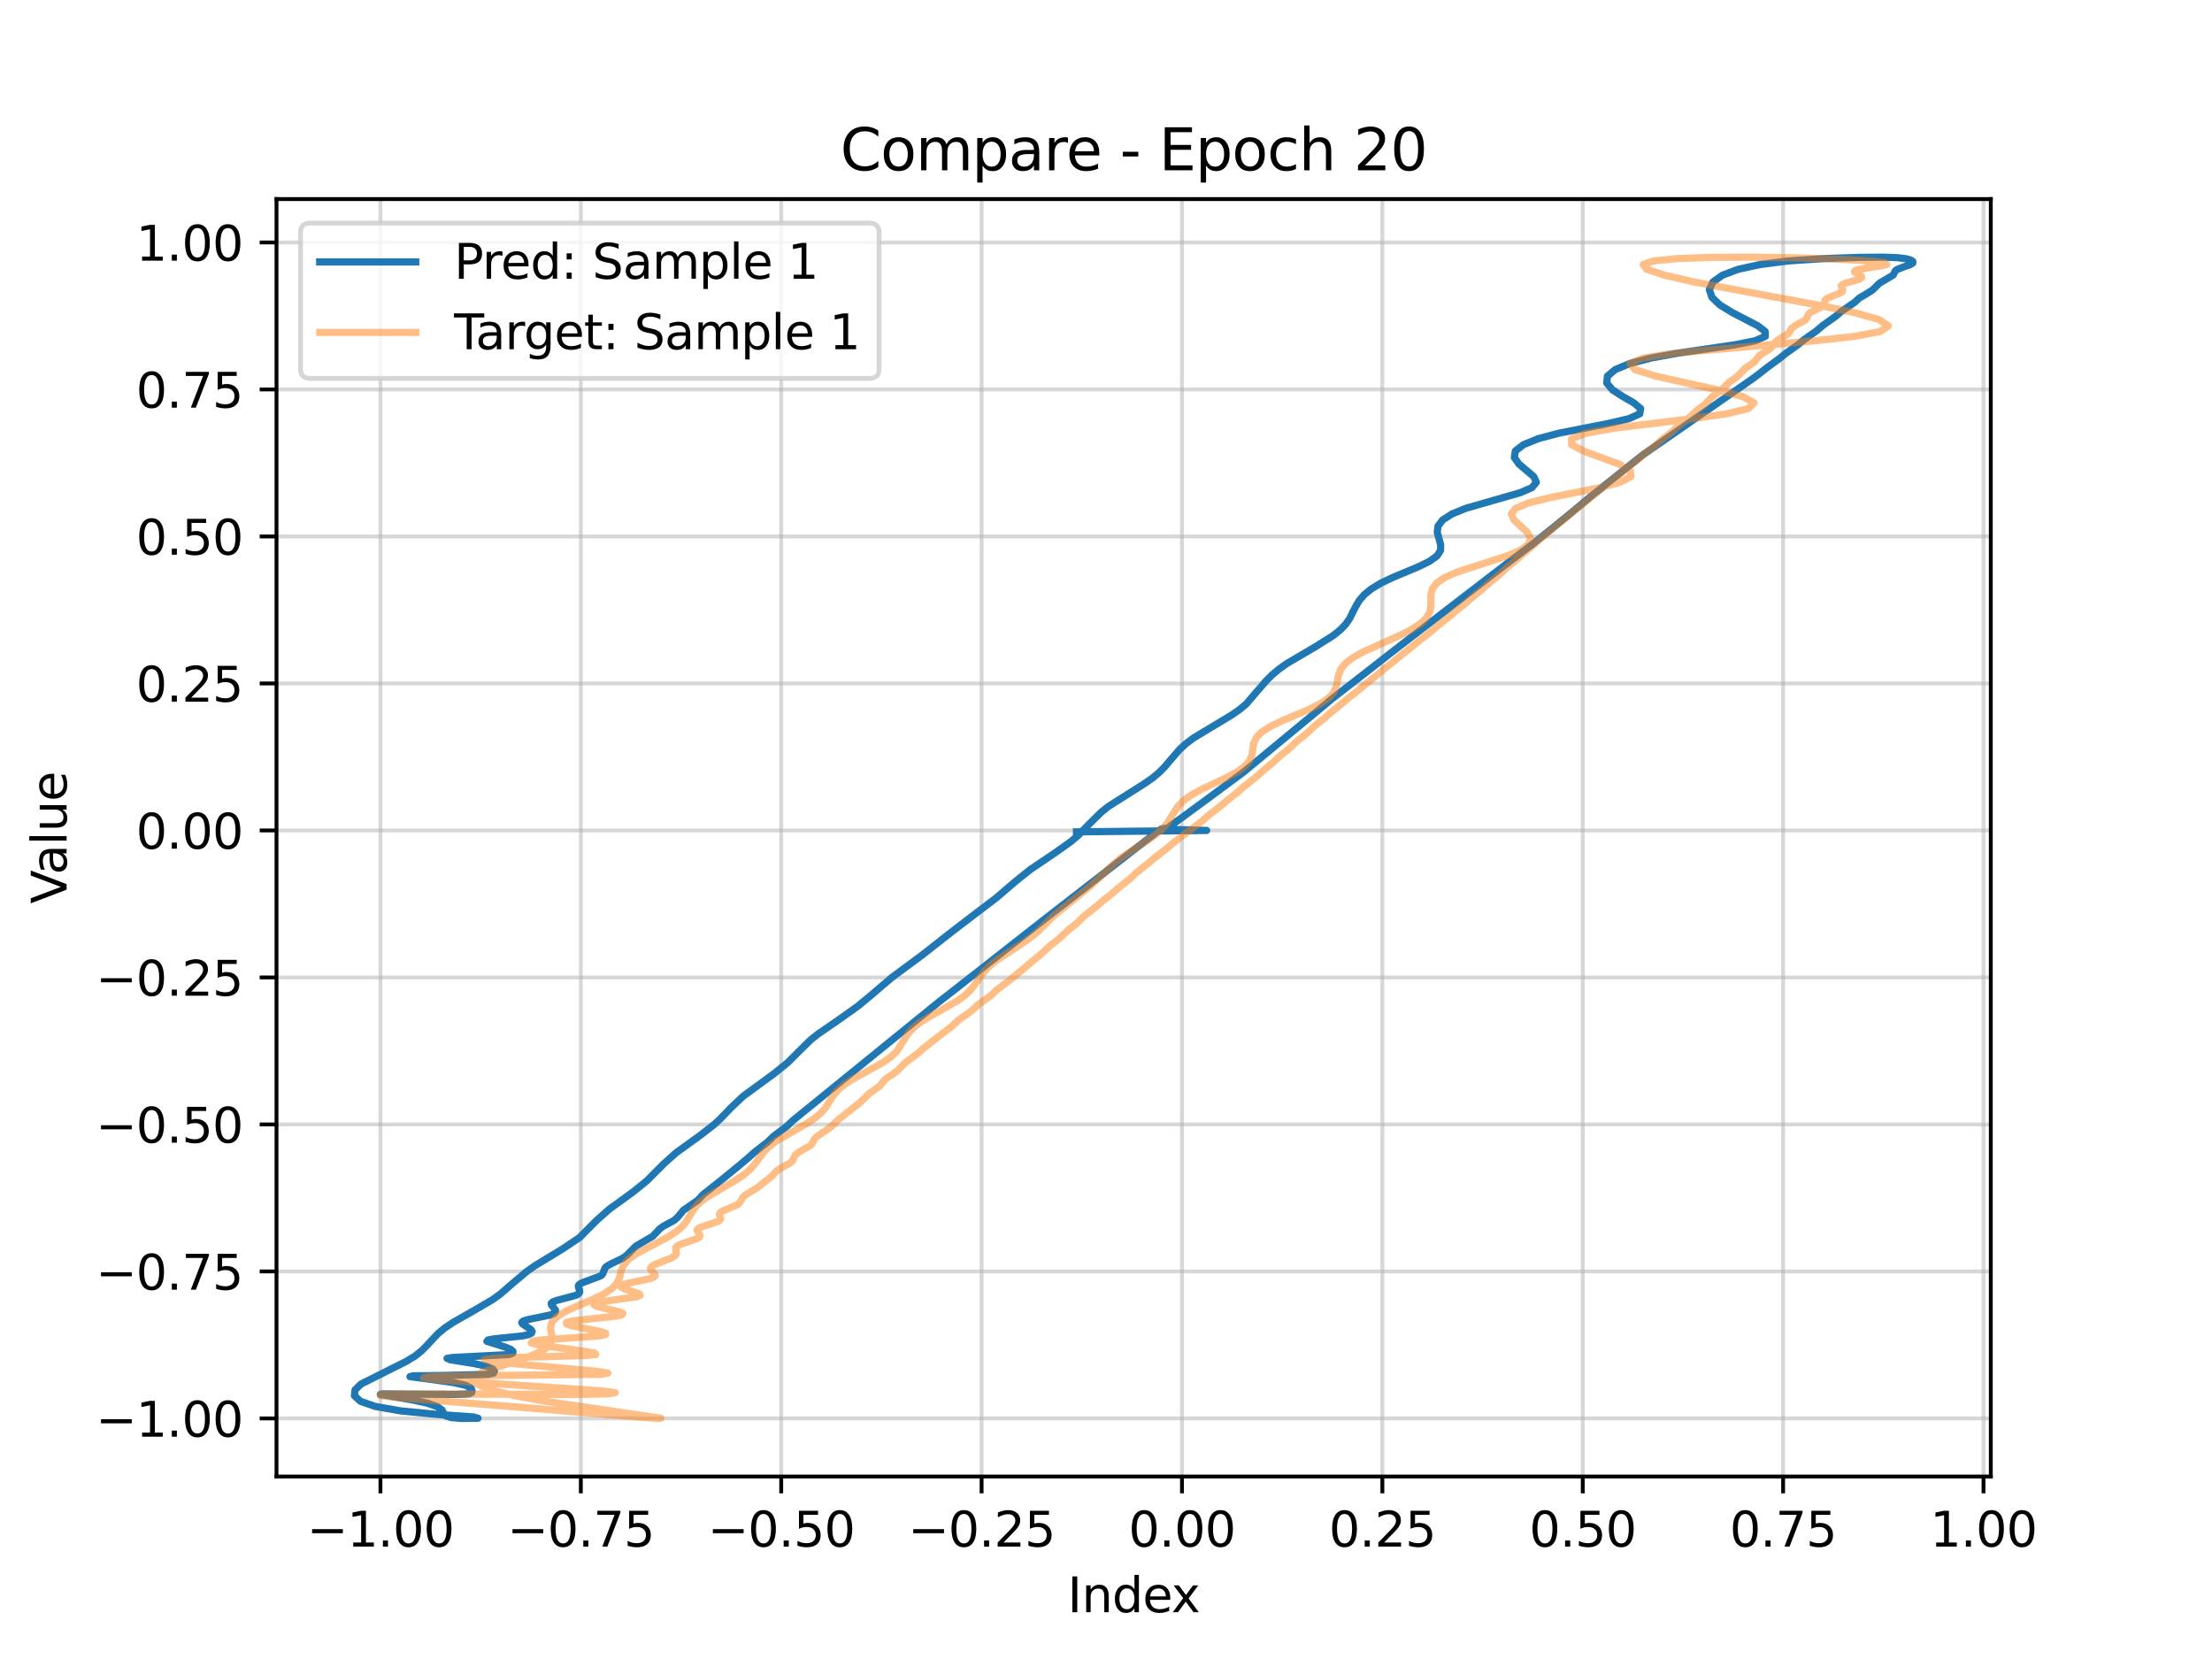 <?xml version="1.0" encoding="utf-8" standalone="no"?>
<!DOCTYPE svg PUBLIC "-//W3C//DTD SVG 1.1//EN"
  "http://www.w3.org/Graphics/SVG/1.1/DTD/svg11.dtd">
<svg xmlns:xlink="http://www.w3.org/1999/xlink" width="460.8pt" height="345.6pt" viewBox="0 0 460.8 345.6" xmlns="http://www.w3.org/2000/svg" version="1.1">
 <defs>
  <style type="text/css">*{stroke-linejoin: round; stroke-linecap: butt}</style>
 </defs>
 <g id="figure_1">
  <g id="patch_1">
   <path d="M 0 345.6 
L 460.8 345.6 
L 460.8 0 
L 0 0 
z
" style="fill: #ffffff"/>
  </g>
  <g id="axes_1">
   <g id="patch_2">
    <path d="M 57.6 307.584 
L 414.72 307.584 
L 414.72 41.472 
L 57.6 41.472 
z
" style="fill: #ffffff"/>
   </g>
   <g id="matplotlib.axis_1">
    <g id="xtick_1">
     <g id="line2d_1">
      <path d="M 79.253 307.584 
L 79.253 41.472 
" clip-path="url(#p8b40e6a9fe)" style="fill: none; stroke: #b0b0b0; stroke-opacity: 0.5; stroke-width: 0.8; stroke-linecap: square"/>
     </g>
     <g id="line2d_2">
      <defs>
       <path id="m7127c7f226" d="M 0 0 
L 0 3.5 
" style="stroke: #000000; stroke-width: 0.8"/>
      </defs>
      <g>
       <use xlink:href="#m7127c7f226" x="79.253" y="307.584" style="stroke: #000000; stroke-width: 0.8"/>
      </g>
     </g>
     <g id="text_1">
      <!-- −1.00 -->
      <g transform="translate(63.931 322.182) scale(0.1 -0.1)">
       <defs>
        <path id="DejaVuSans-2212" d="M 678 2272 
L 4684 2272 
L 4684 1741 
L 678 1741 
L 678 2272 
z
" transform="scale(0.016)"/>
        <path id="DejaVuSans-31" d="M 794 531 
L 1825 531 
L 1825 4091 
L 703 3866 
L 703 4441 
L 1819 4666 
L 2450 4666 
L 2450 531 
L 3481 531 
L 3481 0 
L 794 0 
L 794 531 
z
" transform="scale(0.016)"/>
        <path id="DejaVuSans-2e" d="M 684 794 
L 1344 794 
L 1344 0 
L 684 0 
L 684 794 
z
" transform="scale(0.016)"/>
        <path id="DejaVuSans-30" d="M 2034 4250 
Q 1547 4250 1301 3770 
Q 1056 3291 1056 2328 
Q 1056 1369 1301 889 
Q 1547 409 2034 409 
Q 2525 409 2770 889 
Q 3016 1369 3016 2328 
Q 3016 3291 2770 3770 
Q 2525 4250 2034 4250 
z
M 2034 4750 
Q 2819 4750 3233 4129 
Q 3647 3509 3647 2328 
Q 3647 1150 3233 529 
Q 2819 -91 2034 -91 
Q 1250 -91 836 529 
Q 422 1150 422 2328 
Q 422 3509 836 4129 
Q 1250 4750 2034 4750 
z
" transform="scale(0.016)"/>
       </defs>
       <use xlink:href="#DejaVuSans-2212"/>
       <use xlink:href="#DejaVuSans-31" transform="translate(83.789 0)"/>
       <use xlink:href="#DejaVuSans-2e" transform="translate(147.412 0)"/>
       <use xlink:href="#DejaVuSans-30" transform="translate(179.199 0)"/>
       <use xlink:href="#DejaVuSans-30" transform="translate(242.822 0)"/>
      </g>
     </g>
    </g>
    <g id="xtick_2">
     <g id="line2d_3">
      <path d="M 120.997 307.584 
L 120.997 41.472 
" clip-path="url(#p8b40e6a9fe)" style="fill: none; stroke: #b0b0b0; stroke-opacity: 0.5; stroke-width: 0.8; stroke-linecap: square"/>
     </g>
     <g id="line2d_4">
      <g>
       <use xlink:href="#m7127c7f226" x="120.997" y="307.584" style="stroke: #000000; stroke-width: 0.8"/>
      </g>
     </g>
     <g id="text_2">
      <!-- −0.75 -->
      <g transform="translate(105.674 322.182) scale(0.1 -0.1)">
       <defs>
        <path id="DejaVuSans-37" d="M 525 4666 
L 3525 4666 
L 3525 4397 
L 1831 0 
L 1172 0 
L 2766 4134 
L 525 4134 
L 525 4666 
z
" transform="scale(0.016)"/>
        <path id="DejaVuSans-35" d="M 691 4666 
L 3169 4666 
L 3169 4134 
L 1269 4134 
L 1269 2991 
Q 1406 3038 1543 3061 
Q 1681 3084 1819 3084 
Q 2600 3084 3056 2656 
Q 3513 2228 3513 1497 
Q 3513 744 3044 326 
Q 2575 -91 1722 -91 
Q 1428 -91 1123 -41 
Q 819 9 494 109 
L 494 744 
Q 775 591 1075 516 
Q 1375 441 1709 441 
Q 2250 441 2565 725 
Q 2881 1009 2881 1497 
Q 2881 1984 2565 2268 
Q 2250 2553 1709 2553 
Q 1456 2553 1204 2497 
Q 953 2441 691 2322 
L 691 4666 
z
" transform="scale(0.016)"/>
       </defs>
       <use xlink:href="#DejaVuSans-2212"/>
       <use xlink:href="#DejaVuSans-30" transform="translate(83.789 0)"/>
       <use xlink:href="#DejaVuSans-2e" transform="translate(147.412 0)"/>
       <use xlink:href="#DejaVuSans-37" transform="translate(179.199 0)"/>
       <use xlink:href="#DejaVuSans-35" transform="translate(242.822 0)"/>
      </g>
     </g>
    </g>
    <g id="xtick_3">
     <g id="line2d_5">
      <path d="M 162.74 307.584 
L 162.74 41.472 
" clip-path="url(#p8b40e6a9fe)" style="fill: none; stroke: #b0b0b0; stroke-opacity: 0.5; stroke-width: 0.8; stroke-linecap: square"/>
     </g>
     <g id="line2d_6">
      <g>
       <use xlink:href="#m7127c7f226" x="162.74" y="307.584" style="stroke: #000000; stroke-width: 0.8"/>
      </g>
     </g>
     <g id="text_3">
      <!-- −0.50 -->
      <g transform="translate(147.417 322.182) scale(0.1 -0.1)">
       <use xlink:href="#DejaVuSans-2212"/>
       <use xlink:href="#DejaVuSans-30" transform="translate(83.789 0)"/>
       <use xlink:href="#DejaVuSans-2e" transform="translate(147.412 0)"/>
       <use xlink:href="#DejaVuSans-35" transform="translate(179.199 0)"/>
       <use xlink:href="#DejaVuSans-30" transform="translate(242.822 0)"/>
      </g>
     </g>
    </g>
    <g id="xtick_4">
     <g id="line2d_7">
      <path d="M 204.483 307.584 
L 204.483 41.472 
" clip-path="url(#p8b40e6a9fe)" style="fill: none; stroke: #b0b0b0; stroke-opacity: 0.5; stroke-width: 0.8; stroke-linecap: square"/>
     </g>
     <g id="line2d_8">
      <g>
       <use xlink:href="#m7127c7f226" x="204.483" y="307.584" style="stroke: #000000; stroke-width: 0.8"/>
      </g>
     </g>
     <g id="text_4">
      <!-- −0.25 -->
      <g transform="translate(189.161 322.182) scale(0.1 -0.1)">
       <defs>
        <path id="DejaVuSans-32" d="M 1228 531 
L 3431 531 
L 3431 0 
L 469 0 
L 469 531 
Q 828 903 1448 1529 
Q 2069 2156 2228 2338 
Q 2531 2678 2651 2914 
Q 2772 3150 2772 3378 
Q 2772 3750 2511 3984 
Q 2250 4219 1831 4219 
Q 1534 4219 1204 4116 
Q 875 4013 500 3803 
L 500 4441 
Q 881 4594 1212 4672 
Q 1544 4750 1819 4750 
Q 2544 4750 2975 4387 
Q 3406 4025 3406 3419 
Q 3406 3131 3298 2873 
Q 3191 2616 2906 2266 
Q 2828 2175 2409 1742 
Q 1991 1309 1228 531 
z
" transform="scale(0.016)"/>
       </defs>
       <use xlink:href="#DejaVuSans-2212"/>
       <use xlink:href="#DejaVuSans-30" transform="translate(83.789 0)"/>
       <use xlink:href="#DejaVuSans-2e" transform="translate(147.412 0)"/>
       <use xlink:href="#DejaVuSans-32" transform="translate(179.199 0)"/>
       <use xlink:href="#DejaVuSans-35" transform="translate(242.822 0)"/>
      </g>
     </g>
    </g>
    <g id="xtick_5">
     <g id="line2d_9">
      <path d="M 246.227 307.584 
L 246.227 41.472 
" clip-path="url(#p8b40e6a9fe)" style="fill: none; stroke: #b0b0b0; stroke-opacity: 0.5; stroke-width: 0.8; stroke-linecap: square"/>
     </g>
     <g id="line2d_10">
      <g>
       <use xlink:href="#m7127c7f226" x="246.227" y="307.584" style="stroke: #000000; stroke-width: 0.8"/>
      </g>
     </g>
     <g id="text_5">
      <!-- 0.00 -->
      <g transform="translate(235.094 322.182) scale(0.1 -0.1)">
       <use xlink:href="#DejaVuSans-30"/>
       <use xlink:href="#DejaVuSans-2e" transform="translate(63.623 0)"/>
       <use xlink:href="#DejaVuSans-30" transform="translate(95.41 0)"/>
       <use xlink:href="#DejaVuSans-30" transform="translate(159.033 0)"/>
      </g>
     </g>
    </g>
    <g id="xtick_6">
     <g id="line2d_11">
      <path d="M 287.97 307.584 
L 287.97 41.472 
" clip-path="url(#p8b40e6a9fe)" style="fill: none; stroke: #b0b0b0; stroke-opacity: 0.5; stroke-width: 0.8; stroke-linecap: square"/>
     </g>
     <g id="line2d_12">
      <g>
       <use xlink:href="#m7127c7f226" x="287.97" y="307.584" style="stroke: #000000; stroke-width: 0.8"/>
      </g>
     </g>
     <g id="text_6">
      <!-- 0.25 -->
      <g transform="translate(276.837 322.182) scale(0.1 -0.1)">
       <use xlink:href="#DejaVuSans-30"/>
       <use xlink:href="#DejaVuSans-2e" transform="translate(63.623 0)"/>
       <use xlink:href="#DejaVuSans-32" transform="translate(95.41 0)"/>
       <use xlink:href="#DejaVuSans-35" transform="translate(159.033 0)"/>
      </g>
     </g>
    </g>
    <g id="xtick_7">
     <g id="line2d_13">
      <path d="M 329.714 307.584 
L 329.714 41.472 
" clip-path="url(#p8b40e6a9fe)" style="fill: none; stroke: #b0b0b0; stroke-opacity: 0.5; stroke-width: 0.8; stroke-linecap: square"/>
     </g>
     <g id="line2d_14">
      <g>
       <use xlink:href="#m7127c7f226" x="329.714" y="307.584" style="stroke: #000000; stroke-width: 0.8"/>
      </g>
     </g>
     <g id="text_7">
      <!-- 0.50 -->
      <g transform="translate(318.581 322.182) scale(0.1 -0.1)">
       <use xlink:href="#DejaVuSans-30"/>
       <use xlink:href="#DejaVuSans-2e" transform="translate(63.623 0)"/>
       <use xlink:href="#DejaVuSans-35" transform="translate(95.41 0)"/>
       <use xlink:href="#DejaVuSans-30" transform="translate(159.033 0)"/>
      </g>
     </g>
    </g>
    <g id="xtick_8">
     <g id="line2d_15">
      <path d="M 371.457 307.584 
L 371.457 41.472 
" clip-path="url(#p8b40e6a9fe)" style="fill: none; stroke: #b0b0b0; stroke-opacity: 0.5; stroke-width: 0.8; stroke-linecap: square"/>
     </g>
     <g id="line2d_16">
      <g>
       <use xlink:href="#m7127c7f226" x="371.457" y="307.584" style="stroke: #000000; stroke-width: 0.8"/>
      </g>
     </g>
     <g id="text_8">
      <!-- 0.75 -->
      <g transform="translate(360.324 322.182) scale(0.1 -0.1)">
       <use xlink:href="#DejaVuSans-30"/>
       <use xlink:href="#DejaVuSans-2e" transform="translate(63.623 0)"/>
       <use xlink:href="#DejaVuSans-37" transform="translate(95.41 0)"/>
       <use xlink:href="#DejaVuSans-35" transform="translate(159.033 0)"/>
      </g>
     </g>
    </g>
    <g id="xtick_9">
     <g id="line2d_17">
      <path d="M 413.2 307.584 
L 413.2 41.472 
" clip-path="url(#p8b40e6a9fe)" style="fill: none; stroke: #b0b0b0; stroke-opacity: 0.5; stroke-width: 0.8; stroke-linecap: square"/>
     </g>
     <g id="line2d_18">
      <g>
       <use xlink:href="#m7127c7f226" x="413.2" y="307.584" style="stroke: #000000; stroke-width: 0.8"/>
      </g>
     </g>
     <g id="text_9">
      <!-- 1.00 -->
      <g transform="translate(402.068 322.182) scale(0.1 -0.1)">
       <use xlink:href="#DejaVuSans-31"/>
       <use xlink:href="#DejaVuSans-2e" transform="translate(63.623 0)"/>
       <use xlink:href="#DejaVuSans-30" transform="translate(95.41 0)"/>
       <use xlink:href="#DejaVuSans-30" transform="translate(159.033 0)"/>
      </g>
     </g>
    </g>
    <g id="text_10">
     <!-- Index -->
     <g transform="translate(222.394 335.861) scale(0.1 -0.1)">
      <defs>
       <path id="DejaVuSans-49" d="M 628 4666 
L 1259 4666 
L 1259 0 
L 628 0 
L 628 4666 
z
" transform="scale(0.016)"/>
       <path id="DejaVuSans-6e" d="M 3513 2113 
L 3513 0 
L 2938 0 
L 2938 2094 
Q 2938 2591 2744 2837 
Q 2550 3084 2163 3084 
Q 1697 3084 1428 2787 
Q 1159 2491 1159 1978 
L 1159 0 
L 581 0 
L 581 3500 
L 1159 3500 
L 1159 2956 
Q 1366 3272 1645 3428 
Q 1925 3584 2291 3584 
Q 2894 3584 3203 3211 
Q 3513 2838 3513 2113 
z
" transform="scale(0.016)"/>
       <path id="DejaVuSans-64" d="M 2906 2969 
L 2906 4863 
L 3481 4863 
L 3481 0 
L 2906 0 
L 2906 525 
Q 2725 213 2448 61 
Q 2172 -91 1784 -91 
Q 1150 -91 751 415 
Q 353 922 353 1747 
Q 353 2572 751 3078 
Q 1150 3584 1784 3584 
Q 2172 3584 2448 3432 
Q 2725 3281 2906 2969 
z
M 947 1747 
Q 947 1113 1208 752 
Q 1469 391 1925 391 
Q 2381 391 2643 752 
Q 2906 1113 2906 1747 
Q 2906 2381 2643 2742 
Q 2381 3103 1925 3103 
Q 1469 3103 1208 2742 
Q 947 2381 947 1747 
z
" transform="scale(0.016)"/>
       <path id="DejaVuSans-65" d="M 3597 1894 
L 3597 1613 
L 953 1613 
Q 991 1019 1311 708 
Q 1631 397 2203 397 
Q 2534 397 2845 478 
Q 3156 559 3463 722 
L 3463 178 
Q 3153 47 2828 -22 
Q 2503 -91 2169 -91 
Q 1331 -91 842 396 
Q 353 884 353 1716 
Q 353 2575 817 3079 
Q 1281 3584 2069 3584 
Q 2775 3584 3186 3129 
Q 3597 2675 3597 1894 
z
M 3022 2063 
Q 3016 2534 2758 2815 
Q 2500 3097 2075 3097 
Q 1594 3097 1305 2825 
Q 1016 2553 972 2059 
L 3022 2063 
z
" transform="scale(0.016)"/>
       <path id="DejaVuSans-78" d="M 3513 3500 
L 2247 1797 
L 3578 0 
L 2900 0 
L 1881 1375 
L 863 0 
L 184 0 
L 1544 1831 
L 300 3500 
L 978 3500 
L 1906 2253 
L 2834 3500 
L 3513 3500 
z
" transform="scale(0.016)"/>
      </defs>
      <use xlink:href="#DejaVuSans-49"/>
      <use xlink:href="#DejaVuSans-6e" transform="translate(29.492 0)"/>
      <use xlink:href="#DejaVuSans-64" transform="translate(92.871 0)"/>
      <use xlink:href="#DejaVuSans-65" transform="translate(156.348 0)"/>
      <use xlink:href="#DejaVuSans-78" transform="translate(216.121 0)"/>
     </g>
    </g>
   </g>
   <g id="matplotlib.axis_2">
    <g id="ytick_1">
     <g id="line2d_19">
      <path d="M 57.6 295.488 
L 414.72 295.488 
" clip-path="url(#p8b40e6a9fe)" style="fill: none; stroke: #b0b0b0; stroke-opacity: 0.5; stroke-width: 0.8; stroke-linecap: square"/>
     </g>
     <g id="line2d_20">
      <defs>
       <path id="m5890aa68a7" d="M 0 0 
L -3.5 0 
" style="stroke: #000000; stroke-width: 0.8"/>
      </defs>
      <g>
       <use xlink:href="#m5890aa68a7" x="57.6" y="295.488" style="stroke: #000000; stroke-width: 0.8"/>
      </g>
     </g>
     <g id="text_11">
      <!-- −1.00 -->
      <g transform="translate(19.955 299.287) scale(0.1 -0.1)">
       <use xlink:href="#DejaVuSans-2212"/>
       <use xlink:href="#DejaVuSans-31" transform="translate(83.789 0)"/>
       <use xlink:href="#DejaVuSans-2e" transform="translate(147.412 0)"/>
       <use xlink:href="#DejaVuSans-30" transform="translate(179.199 0)"/>
       <use xlink:href="#DejaVuSans-30" transform="translate(242.822 0)"/>
      </g>
     </g>
    </g>
    <g id="ytick_2">
     <g id="line2d_21">
      <path d="M 57.6 264.865 
L 414.72 264.865 
" clip-path="url(#p8b40e6a9fe)" style="fill: none; stroke: #b0b0b0; stroke-opacity: 0.5; stroke-width: 0.8; stroke-linecap: square"/>
     </g>
     <g id="line2d_22">
      <g>
       <use xlink:href="#m5890aa68a7" x="57.6" y="264.865" style="stroke: #000000; stroke-width: 0.8"/>
      </g>
     </g>
     <g id="text_12">
      <!-- −0.75 -->
      <g transform="translate(19.955 268.665) scale(0.1 -0.1)">
       <use xlink:href="#DejaVuSans-2212"/>
       <use xlink:href="#DejaVuSans-30" transform="translate(83.789 0)"/>
       <use xlink:href="#DejaVuSans-2e" transform="translate(147.412 0)"/>
       <use xlink:href="#DejaVuSans-37" transform="translate(179.199 0)"/>
       <use xlink:href="#DejaVuSans-35" transform="translate(242.822 0)"/>
      </g>
     </g>
    </g>
    <g id="ytick_3">
     <g id="line2d_23">
      <path d="M 57.6 234.243 
L 414.72 234.243 
" clip-path="url(#p8b40e6a9fe)" style="fill: none; stroke: #b0b0b0; stroke-opacity: 0.5; stroke-width: 0.8; stroke-linecap: square"/>
     </g>
     <g id="line2d_24">
      <g>
       <use xlink:href="#m5890aa68a7" x="57.6" y="234.243" style="stroke: #000000; stroke-width: 0.8"/>
      </g>
     </g>
     <g id="text_13">
      <!-- −0.50 -->
      <g transform="translate(19.955 238.042) scale(0.1 -0.1)">
       <use xlink:href="#DejaVuSans-2212"/>
       <use xlink:href="#DejaVuSans-30" transform="translate(83.789 0)"/>
       <use xlink:href="#DejaVuSans-2e" transform="translate(147.412 0)"/>
       <use xlink:href="#DejaVuSans-35" transform="translate(179.199 0)"/>
       <use xlink:href="#DejaVuSans-30" transform="translate(242.822 0)"/>
      </g>
     </g>
    </g>
    <g id="ytick_4">
     <g id="line2d_25">
      <path d="M 57.6 203.62 
L 414.72 203.62 
" clip-path="url(#p8b40e6a9fe)" style="fill: none; stroke: #b0b0b0; stroke-opacity: 0.5; stroke-width: 0.8; stroke-linecap: square"/>
     </g>
     <g id="line2d_26">
      <g>
       <use xlink:href="#m5890aa68a7" x="57.6" y="203.62" style="stroke: #000000; stroke-width: 0.8"/>
      </g>
     </g>
     <g id="text_14">
      <!-- −0.25 -->
      <g transform="translate(19.955 207.419) scale(0.1 -0.1)">
       <use xlink:href="#DejaVuSans-2212"/>
       <use xlink:href="#DejaVuSans-30" transform="translate(83.789 0)"/>
       <use xlink:href="#DejaVuSans-2e" transform="translate(147.412 0)"/>
       <use xlink:href="#DejaVuSans-32" transform="translate(179.199 0)"/>
       <use xlink:href="#DejaVuSans-35" transform="translate(242.822 0)"/>
      </g>
     </g>
    </g>
    <g id="ytick_5">
     <g id="line2d_27">
      <path d="M 57.6 172.997 
L 414.72 172.997 
" clip-path="url(#p8b40e6a9fe)" style="fill: none; stroke: #b0b0b0; stroke-opacity: 0.5; stroke-width: 0.8; stroke-linecap: square"/>
     </g>
     <g id="line2d_28">
      <g>
       <use xlink:href="#m5890aa68a7" x="57.6" y="172.997" style="stroke: #000000; stroke-width: 0.8"/>
      </g>
     </g>
     <g id="text_15">
      <!-- 0.00 -->
      <g transform="translate(28.334 176.797) scale(0.1 -0.1)">
       <use xlink:href="#DejaVuSans-30"/>
       <use xlink:href="#DejaVuSans-2e" transform="translate(63.623 0)"/>
       <use xlink:href="#DejaVuSans-30" transform="translate(95.41 0)"/>
       <use xlink:href="#DejaVuSans-30" transform="translate(159.033 0)"/>
      </g>
     </g>
    </g>
    <g id="ytick_6">
     <g id="line2d_29">
      <path d="M 57.6 142.375 
L 414.72 142.375 
" clip-path="url(#p8b40e6a9fe)" style="fill: none; stroke: #b0b0b0; stroke-opacity: 0.5; stroke-width: 0.8; stroke-linecap: square"/>
     </g>
     <g id="line2d_30">
      <g>
       <use xlink:href="#m5890aa68a7" x="57.6" y="142.375" style="stroke: #000000; stroke-width: 0.8"/>
      </g>
     </g>
     <g id="text_16">
      <!-- 0.25 -->
      <g transform="translate(28.334 146.174) scale(0.1 -0.1)">
       <use xlink:href="#DejaVuSans-30"/>
       <use xlink:href="#DejaVuSans-2e" transform="translate(63.623 0)"/>
       <use xlink:href="#DejaVuSans-32" transform="translate(95.41 0)"/>
       <use xlink:href="#DejaVuSans-35" transform="translate(159.033 0)"/>
      </g>
     </g>
    </g>
    <g id="ytick_7">
     <g id="line2d_31">
      <path d="M 57.6 111.752 
L 414.72 111.752 
" clip-path="url(#p8b40e6a9fe)" style="fill: none; stroke: #b0b0b0; stroke-opacity: 0.5; stroke-width: 0.8; stroke-linecap: square"/>
     </g>
     <g id="line2d_32">
      <g>
       <use xlink:href="#m5890aa68a7" x="57.6" y="111.752" style="stroke: #000000; stroke-width: 0.8"/>
      </g>
     </g>
     <g id="text_17">
      <!-- 0.50 -->
      <g transform="translate(28.334 115.551) scale(0.1 -0.1)">
       <use xlink:href="#DejaVuSans-30"/>
       <use xlink:href="#DejaVuSans-2e" transform="translate(63.623 0)"/>
       <use xlink:href="#DejaVuSans-35" transform="translate(95.41 0)"/>
       <use xlink:href="#DejaVuSans-30" transform="translate(159.033 0)"/>
      </g>
     </g>
    </g>
    <g id="ytick_8">
     <g id="line2d_33">
      <path d="M 57.6 81.129 
L 414.72 81.129 
" clip-path="url(#p8b40e6a9fe)" style="fill: none; stroke: #b0b0b0; stroke-opacity: 0.5; stroke-width: 0.8; stroke-linecap: square"/>
     </g>
     <g id="line2d_34">
      <g>
       <use xlink:href="#m5890aa68a7" x="57.6" y="81.129" style="stroke: #000000; stroke-width: 0.8"/>
      </g>
     </g>
     <g id="text_18">
      <!-- 0.75 -->
      <g transform="translate(28.334 84.928) scale(0.1 -0.1)">
       <use xlink:href="#DejaVuSans-30"/>
       <use xlink:href="#DejaVuSans-2e" transform="translate(63.623 0)"/>
       <use xlink:href="#DejaVuSans-37" transform="translate(95.41 0)"/>
       <use xlink:href="#DejaVuSans-35" transform="translate(159.033 0)"/>
      </g>
     </g>
    </g>
    <g id="ytick_9">
     <g id="line2d_35">
      <path d="M 57.6 50.507 
L 414.72 50.507 
" clip-path="url(#p8b40e6a9fe)" style="fill: none; stroke: #b0b0b0; stroke-opacity: 0.5; stroke-width: 0.8; stroke-linecap: square"/>
     </g>
     <g id="line2d_36">
      <g>
       <use xlink:href="#m5890aa68a7" x="57.6" y="50.507" style="stroke: #000000; stroke-width: 0.8"/>
      </g>
     </g>
     <g id="text_19">
      <!-- 1.00 -->
      <g transform="translate(28.334 54.306) scale(0.1 -0.1)">
       <use xlink:href="#DejaVuSans-31"/>
       <use xlink:href="#DejaVuSans-2e" transform="translate(63.623 0)"/>
       <use xlink:href="#DejaVuSans-30" transform="translate(95.41 0)"/>
       <use xlink:href="#DejaVuSans-30" transform="translate(159.033 0)"/>
      </g>
     </g>
    </g>
    <g id="text_20">
     <!-- Value -->
     <g transform="translate(13.875 188.259) rotate(-90) scale(0.1 -0.1)">
      <defs>
       <path id="DejaVuSans-56" d="M 1831 0 
L 50 4666 
L 709 4666 
L 2188 738 
L 3669 4666 
L 4325 4666 
L 2547 0 
L 1831 0 
z
" transform="scale(0.016)"/>
       <path id="DejaVuSans-61" d="M 2194 1759 
Q 1497 1759 1228 1600 
Q 959 1441 959 1056 
Q 959 750 1161 570 
Q 1363 391 1709 391 
Q 2188 391 2477 730 
Q 2766 1069 2766 1631 
L 2766 1759 
L 2194 1759 
z
M 3341 1997 
L 3341 0 
L 2766 0 
L 2766 531 
Q 2569 213 2275 61 
Q 1981 -91 1556 -91 
Q 1019 -91 701 211 
Q 384 513 384 1019 
Q 384 1609 779 1909 
Q 1175 2209 1959 2209 
L 2766 2209 
L 2766 2266 
Q 2766 2663 2505 2880 
Q 2244 3097 1772 3097 
Q 1472 3097 1187 3025 
Q 903 2953 641 2809 
L 641 3341 
Q 956 3463 1253 3523 
Q 1550 3584 1831 3584 
Q 2591 3584 2966 3190 
Q 3341 2797 3341 1997 
z
" transform="scale(0.016)"/>
       <path id="DejaVuSans-6c" d="M 603 4863 
L 1178 4863 
L 1178 0 
L 603 0 
L 603 4863 
z
" transform="scale(0.016)"/>
       <path id="DejaVuSans-75" d="M 544 1381 
L 544 3500 
L 1119 3500 
L 1119 1403 
Q 1119 906 1312 657 
Q 1506 409 1894 409 
Q 2359 409 2629 706 
Q 2900 1003 2900 1516 
L 2900 3500 
L 3475 3500 
L 3475 0 
L 2900 0 
L 2900 538 
Q 2691 219 2414 64 
Q 2138 -91 1772 -91 
Q 1169 -91 856 284 
Q 544 659 544 1381 
z
M 1991 3584 
L 1991 3584 
z
" transform="scale(0.016)"/>
      </defs>
      <use xlink:href="#DejaVuSans-56"/>
      <use xlink:href="#DejaVuSans-61" transform="translate(60.658 0)"/>
      <use xlink:href="#DejaVuSans-6c" transform="translate(121.938 0)"/>
      <use xlink:href="#DejaVuSans-75" transform="translate(149.721 0)"/>
      <use xlink:href="#DejaVuSans-65" transform="translate(213.1 0)"/>
     </g>
    </g>
   </g>
   <g id="line2d_37">
    <path d="M 224.247 173.293 
L 251.36 173 
L 241.868 172.706 
L 243.571 172.413 
L 243.707 172.121 
L 246.163 170.362 
L 251.355 166.543 
L 258.947 160.924 
L 264.354 156.46 
L 269.391 152.287 
L 272.99 149.315 
L 277.614 145.466 
L 280.642 143.11 
L 284.05 140.471 
L 290.011 135.809 
L 294.885 132.043 
L 313.072 118.056 
L 319.638 113.064 
L 326.478 107.509 
L 331.371 103.442 
L 342.156 94.815 
L 365.333 78.739 
L 366.835 77.58 
L 368.309 76.423 
L 370.683 74.693 
L 372.131 73.538 
L 374.54 71.814 
L 375.938 70.661 
L 378.382 68.945 
L 379.738 67.794 
L 382.531 65.798 
L 383.505 64.939 
L 386.385 62.956 
L 387.309 62.096 
L 388.742 61.262 
L 390.075 60.415 
L 391.535 58.985 
L 394.376 57.306 
L 394.814 56.434 
L 395.16 56.159 
L 396.49 55.632 
L 398.032 55.087 
L 398.467 54.792 
L 398.487 54.484 
L 398.052 54.175 
L 397.05 53.894 
L 395.245 53.676 
L 392.261 53.568 
L 387.279 53.618 
L 379.859 53.87 
L 372.549 54.358 
L 366.692 55.101 
L 362.115 56.097 
L 358.826 57.325 
L 356.831 58.745 
L 356.089 60.299 
L 356.613 61.924 
L 358.309 63.55 
L 360.881 65.116 
L 366.21 67.883 
L 367.702 69.042 
L 367.744 70.059 
L 365.684 70.969 
L 361.433 71.821 
L 349.45 73.581 
L 343.929 74.59 
L 339.531 75.725 
L 336.493 76.987 
L 334.862 78.354 
L 334.705 79.783 
L 335.915 81.22 
L 338.073 82.613 
L 340.349 83.92 
L 341.78 85.118 
L 341.59 86.212 
L 339.289 87.228 
L 335.086 88.209 
L 324.672 90.258 
L 320.393 91.4 
L 317.364 92.637 
L 315.669 93.955 
L 315.469 95.319 
L 316.441 96.687 
L 319.51 99.282 
L 320.048 100.466 
L 319.131 101.578 
L 316.676 102.641 
L 305.395 105.878 
L 302.494 107.057 
L 300.55 108.297 
L 299.569 109.579 
L 299.398 110.88 
L 300.113 113.433 
L 300.098 114.65 
L 299.346 115.821 
L 297.749 116.956 
L 295.453 118.072 
L 290.075 120.322 
L 287.653 121.483 
L 285.673 122.677 
L 284.182 123.898 
L 283.129 125.138 
L 282.389 126.383 
L 281.154 128.846 
L 280.319 130.049 
L 279.19 131.23 
L 277.737 132.394 
L 274.076 134.699 
L 268.091 138.215 
L 266.4 139.419 
L 264.952 140.635 
L 263.734 141.859 
L 259.579 146.684 
L 258.168 147.856 
L 256.476 149.018 
L 248.666 153.713 
L 247.061 154.918 
L 245.727 156.133 
L 243.627 158.562 
L 242.616 159.763 
L 241.442 160.951 
L 240.017 162.127 
L 238.328 163.295 
L 230.883 168.009 
L 229.387 169.212 
L 226.942 171.628 
L 224.602 174.024 
L 223.231 175.209 
L 219.93 177.563 
L 214.685 181.106 
L 211.69 183.492 
L 207.505 187.069 
L 202.828 190.624 
L 198.184 194.176 
L 192.172 198.902 
L 185.776 203.637 
L 181.615 207.195 
L 178.778 209.546 
L 175.503 211.885 
L 170.396 215.415 
L 168.898 216.602 
L 166.478 218.978 
L 164.122 221.333 
L 161.24 223.665 
L 154.82 228.355 
L 152.306 230.729 
L 150.037 233.093 
L 148.771 234.265 
L 145.758 236.596 
L 140.88 240.114 
L 138.227 242.487 
L 134.695 246.033 
L 131.786 248.372 
L 126.93 251.894 
L 124.246 254.268 
L 120.722 257.813 
L 117.234 260.15 
L 111.439 263.673 
L 109.747 264.862 
L 106.912 267.242 
L 104.203 269.595 
L 102.578 270.758 
L 98.624 273.074 
L 94.478 275.421 
L 92.7 276.613 
L 91.24 277.811 
L 89.003 280.195 
L 87.864 281.365 
L 86.422 282.518 
L 84.522 283.66 
L 75.183 288.341 
L 73.955 289.558 
L 73.833 290.766 
L 75.112 291.925 
L 78.193 292.99 
L 83.467 293.914 
L 91.154 294.652 
L 98.612 295.17 
L 99.576 295.449 
L 96.149 295.488 
L 93.927 295.3 
L 92.806 294.915 
L 92.408 294.374 
L 92.085 293.725 
L 91.071 293.024 
L 89.089 292.326 
L 86.206 291.685 
L 79.219 290.483 
L 79.641 290.367 
L 84.213 290.421 
L 94.879 290.482 
L 97.662 290.369 
L 98.264 290.113 
L 98.334 289.711 
L 98.133 289.189 
L 97.027 288.598 
L 94.458 288.006 
L 85.404 286.773 
L 86.066 286.617 
L 93.127 286.518 
L 101.66 286.305 
L 102.803 286.039 
L 102.994 285.651 
L 102.621 285.166 
L 101.351 284.63 
L 98.987 284.099 
L 93.728 283.246 
L 93.121 282.97 
L 94.358 282.785 
L 106.092 282.177 
L 106.842 281.878 
L 106.861 281.5 
L 106.311 281.065 
L 105.202 280.608 
L 101.429 279.418 
L 101.675 279.138 
L 102.912 278.909 
L 108.879 278.29 
L 110.103 278.03 
L 110.72 277.722 
L 110.855 277.369 
L 110.622 276.986 
L 109.451 276.199 
L 108.893 275.833 
L 108.679 275.5 
L 108.976 275.204 
L 109.787 274.939 
L 114.725 273.917 
L 115.388 273.609 
L 115.704 273.271 
L 115.709 272.912 
L 115.156 272.177 
L 114.876 271.828 
L 114.831 271.503 
L 115.165 271.205 
L 115.893 270.928 
L 119.979 269.833 
L 120.513 269.518 
L 120.748 269.183 
L 120.761 268.836 
L 120.493 268.145 
L 120.496 267.819 
L 120.75 267.51 
L 121.306 267.218 
L 125.161 265.78 
L 125.505 265.461 
L 125.782 264.802 
L 126.033 264.153 
L 126.322 263.842 
L 127.336 263.247 
L 129.784 262.079 
L 130.596 261.463 
L 132.455 259.595 
L 133.961 258.715 
L 135.982 257.523 
L 136.869 256.591 
L 137.433 255.979 
L 138.28 255.39 
L 140.429 254.227 
L 141.118 253.62 
L 142.381 252.104 
L 145.361 250.041 
L 146.477 248.83 
L 150.261 245.834 
L 153.971 242.802 
L 155.79 241.268 
L 157.154 240.046 
L 159.897 237.911 
L 161.179 236.683 
L 163.993 234.556 
L 165.285 233.324 
L 169.807 229.655 
L 195.674 208.648 
L 197.975 206.863 
L 199.874 205.374 
L 202.169 203.576 
L 204.501 201.774 
L 209.867 197.543 
L 214.886 193.611 
L 218.364 190.892 
L 240.985 173.33 
L 240.985 173.33 
" clip-path="url(#p8b40e6a9fe)" style="fill: none; stroke: #1f77b4; stroke-width: 1.5; stroke-linecap: square"/>
   </g>
   <g id="line2d_38">
    <path d="M 247.384 173.293 
L 249.008 172.121 
L 250.515 170.95 
L 251.842 169.775 
L 254.503 167.721 
L 255.886 166.543 
L 257.766 165.072 
L 259.446 163.592 
L 261.373 162.114 
L 263.365 160.33 
L 265.184 158.845 
L 266.46 157.65 
L 268.645 155.864 
L 270.233 154.371 
L 272.093 152.883 
L 273.678 151.393 
L 275.9 149.613 
L 277.215 148.425 
L 279.802 146.354 
L 281.197 145.171 
L 283.099 143.7 
L 284.802 142.227 
L 287.03 140.471 
L 288.405 139.301 
L 290.641 137.554 
L 292.002 136.389 
L 294.587 134.36 
L 295.991 133.2 
L 297.86 131.754 
L 299.557 130.304 
L 301.756 128.566 
L 303.124 127.403 
L 305.316 125.661 
L 306.613 124.493 
L 308.794 122.744 
L 310.419 121.28 
L 312.224 119.818 
L 313.802 118.349 
L 315.915 116.589 
L 317.214 115.412 
L 319.335 113.653 
L 320.614 112.477 
L 323.101 110.429 
L 324.459 109.258 
L 326.315 107.801 
L 327.976 106.343 
L 330.208 104.603 
L 331.545 103.442 
L 333.81 101.711 
L 335.098 100.554 
L 337.683 98.543 
L 339.007 97.393 
L 340.922 95.963 
L 342.539 94.529 
L 344.478 93.103 
L 346.424 91.384 
L 347.974 90.243 
L 349.85 88.521 
L 351.472 87.378 
L 353.658 85.364 
L 355.175 84.217 
L 356.582 82.772 
L 358.551 81.336 
L 360.252 79.6 
L 361.899 78.451 
L 363.559 76.711 
L 365.277 75.562 
L 365.783 74.984 
L 366.48 74.113 
L 367.319 73.538 
L 368.713 72.681 
L 369.245 72.104 
L 369.834 71.235 
L 370.642 70.661 
L 372.516 69.522 
L 372.908 68.945 
L 373.253 68.366 
L 374.031 67.794 
L 376.095 66.662 
L 376.473 66.087 
L 376.692 65.51 
L 376.962 65.223 
L 377.996 64.657 
L 379.744 63.816 
L 380.02 63.532 
L 380.112 62.956 
L 380.137 62.667 
L 380.313 62.38 
L 380.715 62.096 
L 382.105 61.539 
L 383.466 60.984 
L 383.804 60.701 
L 383.861 60.415 
L 383.538 59.547 
L 383.831 59.264 
L 384.479 58.985 
L 387.284 58.165 
L 387.781 57.885 
L 387.805 57.599 
L 387.415 57.306 
L 386.368 56.718 
L 386.367 56.434 
L 387.044 56.159 
L 390.219 55.632 
L 391.978 55.366 
L 393.048 55.087 
L 392.778 54.792 
L 390.659 54.484 
L 386.458 54.175 
L 380.297 53.894 
L 372.659 53.676 
L 364.317 53.568 
L 356.215 53.618 
L 349.32 53.87 
L 344.475 54.358 
L 342.288 55.101 
L 343.054 56.097 
L 346.729 57.325 
L 352.932 58.745 
L 369.955 61.924 
L 378.767 63.55 
L 386.279 65.116 
L 391.429 66.572 
L 393.388 67.883 
L 391.708 69.042 
L 386.447 70.059 
L 378.224 70.969 
L 348.702 73.581 
L 342.306 74.59 
L 339.529 75.725 
L 340.583 76.987 
L 344.893 78.354 
L 357.821 81.22 
L 363.02 82.613 
L 365.402 83.92 
L 364.235 85.118 
L 359.608 86.212 
L 352.404 87.228 
L 336.249 89.204 
L 330.391 90.258 
L 327.393 91.4 
L 327.412 92.637 
L 329.866 93.955 
L 337.269 96.687 
L 339.587 98.019 
L 339.743 99.282 
L 337.527 100.466 
L 333.347 101.578 
L 322.79 103.69 
L 318.468 104.76 
L 315.755 105.878 
L 314.82 107.057 
L 315.363 108.297 
L 318.144 110.88 
L 318.868 112.172 
L 318.433 113.433 
L 316.705 114.65 
L 313.877 115.821 
L 303.493 119.188 
L 300.947 120.322 
L 299.261 121.483 
L 298.379 122.677 
L 298.088 123.898 
L 298.08 126.383 
L 297.788 127.623 
L 297.03 128.846 
L 295.718 130.049 
L 293.859 131.23 
L 291.553 132.394 
L 283.86 135.857 
L 281.789 137.028 
L 280.257 138.215 
L 279.299 139.419 
L 278.823 140.635 
L 278.377 143.082 
L 277.811 144.297 
L 276.68 145.498 
L 274.886 146.684 
L 272.505 147.856 
L 267.022 150.178 
L 264.607 151.344 
L 262.787 152.521 
L 261.663 153.713 
L 261.142 154.918 
L 260.786 157.35 
L 260.262 158.562 
L 259.165 159.763 
L 257.432 160.951 
L 255.186 162.127 
L 250.243 164.462 
L 248.133 165.634 
L 246.508 166.816 
L 245.367 168.009 
L 243.069 171.628 
L 241.972 172.83 
L 240.537 174.024 
L 236.982 176.388 
L 233.524 178.739 
L 232.084 179.92 
L 227.022 184.687 
L 219.675 190.624 
L 216.07 194.176 
L 214.63 195.36 
L 211.157 197.722 
L 207.585 200.082 
L 206.122 201.265 
L 204.97 202.449 
L 202.376 206.012 
L 201.191 207.195 
L 199.622 208.373 
L 195.566 210.716 
L 193.454 211.885 
L 191.592 213.056 
L 190.13 214.233 
L 189.089 215.415 
L 186.84 218.978 
L 185.621 220.159 
L 183.954 221.333 
L 179.719 223.665 
L 177.612 224.83 
L 175.822 225.998 
L 174.463 227.173 
L 173.499 228.355 
L 171.987 230.729 
L 170.957 231.914 
L 169.524 233.093 
L 167.695 234.265 
L 161.626 237.763 
L 160.109 238.935 
L 158.975 240.114 
L 157.247 242.487 
L 156.193 243.674 
L 154.776 244.857 
L 152.976 246.033 
L 146.995 249.541 
L 145.546 250.715 
L 144.527 251.894 
L 143.111 254.268 
L 142.178 255.455 
L 140.794 256.638 
L 138.914 257.813 
L 132.303 261.318 
L 130.763 262.492 
L 129.828 263.673 
L 129.372 264.862 
L 129.085 266.053 
L 128.575 267.242 
L 127.505 268.423 
L 125.717 269.595 
L 123.305 270.758 
L 118.037 273.074 
L 116.075 274.242 
L 114.962 275.421 
L 114.671 276.613 
L 115.037 279.008 
L 114.579 280.195 
L 113.081 281.365 
L 110.444 282.518 
L 100.28 285.958 
L 98.775 287.137 
L 99.381 288.341 
L 102.308 289.558 
L 107.307 290.766 
L 113.736 291.925 
L 127.27 293.914 
L 137.662 295.449 
L 136.99 295.488 
L 129.592 294.915 
L 106.75 293.024 
L 82.917 291.145 
L 79.253 290.74 
L 79.284 290.483 
L 83.302 290.367 
L 100.853 290.421 
L 120.65 290.482 
L 126.62 290.369 
L 128.147 290.113 
L 124.962 289.711 
L 108.47 288.598 
L 91.751 287.475 
L 88.28 287.057 
L 89.379 286.773 
L 94.708 286.617 
L 125.296 286.305 
L 126.634 286.039 
L 124.192 285.651 
L 102.132 283.626 
L 100.908 283.246 
L 102.709 282.97 
L 106.925 282.785 
L 121.991 282.393 
L 124.082 282.177 
L 123.892 281.878 
L 121.76 281.5 
L 112.105 280.163 
L 110.664 279.76 
L 110.899 279.418 
L 112.709 279.138 
L 119.111 278.709 
L 124.842 278.29 
L 126.142 278.03 
L 126.152 277.722 
L 125.024 277.369 
L 119.152 276.199 
L 118.06 275.833 
L 118.012 275.5 
L 119.067 275.204 
L 123.571 274.692 
L 128.259 274.195 
L 129.526 273.917 
L 129.753 273.609 
L 128.996 273.271 
L 124.452 272.177 
L 123.739 271.828 
L 123.971 271.503 
L 125.15 271.205 
L 132.721 270.126 
L 133.358 269.833 
L 133.151 269.518 
L 131.117 268.836 
L 130.026 268.487 
L 129.365 268.145 
L 129.342 267.819 
L 129.993 267.51 
L 132.659 266.937 
L 135.347 266.378 
L 136.145 266.085 
L 136.487 265.78 
L 136.444 265.461 
L 135.565 264.474 
L 135.513 264.153 
L 135.71 263.842 
L 136.149 263.541 
L 137.546 262.958 
L 139.842 262.079 
L 140.749 261.463 
L 140.917 261.149 
L 140.83 260.516 
L 140.773 259.897 
L 141.016 259.595 
L 141.522 259.298 
L 143.197 258.715 
L 144.972 258.128 
L 145.545 257.828 
L 145.8 257.523 
L 145.762 257.214 
L 145.184 256.282 
L 145.361 255.979 
L 145.872 255.682 
L 147.636 255.102 
L 149.39 254.523 
L 149.906 254.227 
L 150.12 253.926 
L 149.962 253.312 
L 149.874 253.005 
L 149.962 252.7 
L 150.298 252.4 
L 151.615 251.813 
L 153.672 250.942 
L 154.247 250.344 
L 154.701 249.432 
L 155.452 248.83 
L 157.86 247.348 
L 160.891 244.923 
L 161.67 244.013 
L 162.548 243.408 
L 164.725 242.192 
L 165.232 241.576 
L 165.615 240.653 
L 166.354 240.046 
L 168.959 238.53 
L 169.344 237.911 
L 169.646 237.292 
L 170.288 236.683 
L 172.975 234.864 
L 174.539 233.324 
L 179.167 229.655 
L 181.039 227.82 
L 183.2 226.295 
L 184.474 224.767 
L 185.85 223.864 
L 187.059 222.96 
L 188.492 221.444 
L 191.32 219.351 
L 192.295 218.449 
L 195.316 216.066 
L 196.477 215.172 
L 198.088 213.984 
L 199.664 212.499 
L 202.217 210.724 
L 203.813 209.239 
L 206.331 207.461 
L 207.604 206.266 
L 210.713 203.877 
L 212.164 202.674 
L 213.623 201.473 
L 215.369 199.963 
L 216.88 198.755 
L 218.834 196.938 
L 220.403 195.731 
L 222.694 193.611 
L 224.235 192.405 
L 225.773 190.892 
L 228.446 188.785 
L 229.827 187.578 
L 231.729 186.077 
L 233.484 184.574 
L 235.362 183.08 
L 236.639 181.885 
L 239.593 179.51 
L 240.629 178.622 
L 242.947 176.855 
L 244.311 175.676 
L 247.339 173.33 
L 247.339 173.33 
" clip-path="url(#p8b40e6a9fe)" style="fill: none; stroke: #ff7f0e; stroke-opacity: 0.5; stroke-width: 1.5; stroke-linecap: square"/>
   </g>
   <g id="patch_3">
    <path d="M 57.6 307.584 
L 57.6 41.472 
" style="fill: none; stroke: #000000; stroke-width: 0.8; stroke-linejoin: miter; stroke-linecap: square"/>
   </g>
   <g id="patch_4">
    <path d="M 414.72 307.584 
L 414.72 41.472 
" style="fill: none; stroke: #000000; stroke-width: 0.8; stroke-linejoin: miter; stroke-linecap: square"/>
   </g>
   <g id="patch_5">
    <path d="M 57.6 307.584 
L 414.72 307.584 
" style="fill: none; stroke: #000000; stroke-width: 0.8; stroke-linejoin: miter; stroke-linecap: square"/>
   </g>
   <g id="patch_6">
    <path d="M 57.6 41.472 
L 414.72 41.472 
" style="fill: none; stroke: #000000; stroke-width: 0.8; stroke-linejoin: miter; stroke-linecap: square"/>
   </g>
   <g id="text_21">
    <!-- Compare - Epoch 20 -->
    <g transform="translate(175.052 35.472) scale(0.12 -0.12)">
     <defs>
      <path id="DejaVuSans-43" d="M 4122 4306 
L 4122 3641 
Q 3803 3938 3442 4084 
Q 3081 4231 2675 4231 
Q 1875 4231 1450 3742 
Q 1025 3253 1025 2328 
Q 1025 1406 1450 917 
Q 1875 428 2675 428 
Q 3081 428 3442 575 
Q 3803 722 4122 1019 
L 4122 359 
Q 3791 134 3420 21 
Q 3050 -91 2638 -91 
Q 1578 -91 968 557 
Q 359 1206 359 2328 
Q 359 3453 968 4101 
Q 1578 4750 2638 4750 
Q 3056 4750 3426 4639 
Q 3797 4528 4122 4306 
z
" transform="scale(0.016)"/>
      <path id="DejaVuSans-6f" d="M 1959 3097 
Q 1497 3097 1228 2736 
Q 959 2375 959 1747 
Q 959 1119 1226 758 
Q 1494 397 1959 397 
Q 2419 397 2687 759 
Q 2956 1122 2956 1747 
Q 2956 2369 2687 2733 
Q 2419 3097 1959 3097 
z
M 1959 3584 
Q 2709 3584 3137 3096 
Q 3566 2609 3566 1747 
Q 3566 888 3137 398 
Q 2709 -91 1959 -91 
Q 1206 -91 779 398 
Q 353 888 353 1747 
Q 353 2609 779 3096 
Q 1206 3584 1959 3584 
z
" transform="scale(0.016)"/>
      <path id="DejaVuSans-6d" d="M 3328 2828 
Q 3544 3216 3844 3400 
Q 4144 3584 4550 3584 
Q 5097 3584 5394 3201 
Q 5691 2819 5691 2113 
L 5691 0 
L 5113 0 
L 5113 2094 
Q 5113 2597 4934 2840 
Q 4756 3084 4391 3084 
Q 3944 3084 3684 2787 
Q 3425 2491 3425 1978 
L 3425 0 
L 2847 0 
L 2847 2094 
Q 2847 2600 2669 2842 
Q 2491 3084 2119 3084 
Q 1678 3084 1418 2786 
Q 1159 2488 1159 1978 
L 1159 0 
L 581 0 
L 581 3500 
L 1159 3500 
L 1159 2956 
Q 1356 3278 1631 3431 
Q 1906 3584 2284 3584 
Q 2666 3584 2933 3390 
Q 3200 3197 3328 2828 
z
" transform="scale(0.016)"/>
      <path id="DejaVuSans-70" d="M 1159 525 
L 1159 -1331 
L 581 -1331 
L 581 3500 
L 1159 3500 
L 1159 2969 
Q 1341 3281 1617 3432 
Q 1894 3584 2278 3584 
Q 2916 3584 3314 3078 
Q 3713 2572 3713 1747 
Q 3713 922 3314 415 
Q 2916 -91 2278 -91 
Q 1894 -91 1617 61 
Q 1341 213 1159 525 
z
M 3116 1747 
Q 3116 2381 2855 2742 
Q 2594 3103 2138 3103 
Q 1681 3103 1420 2742 
Q 1159 2381 1159 1747 
Q 1159 1113 1420 752 
Q 1681 391 2138 391 
Q 2594 391 2855 752 
Q 3116 1113 3116 1747 
z
" transform="scale(0.016)"/>
      <path id="DejaVuSans-72" d="M 2631 2963 
Q 2534 3019 2420 3045 
Q 2306 3072 2169 3072 
Q 1681 3072 1420 2755 
Q 1159 2438 1159 1844 
L 1159 0 
L 581 0 
L 581 3500 
L 1159 3500 
L 1159 2956 
Q 1341 3275 1631 3429 
Q 1922 3584 2338 3584 
Q 2397 3584 2469 3576 
Q 2541 3569 2628 3553 
L 2631 2963 
z
" transform="scale(0.016)"/>
      <path id="DejaVuSans-20" transform="scale(0.016)"/>
      <path id="DejaVuSans-2d" d="M 313 2009 
L 1997 2009 
L 1997 1497 
L 313 1497 
L 313 2009 
z
" transform="scale(0.016)"/>
      <path id="DejaVuSans-45" d="M 628 4666 
L 3578 4666 
L 3578 4134 
L 1259 4134 
L 1259 2753 
L 3481 2753 
L 3481 2222 
L 1259 2222 
L 1259 531 
L 3634 531 
L 3634 0 
L 628 0 
L 628 4666 
z
" transform="scale(0.016)"/>
      <path id="DejaVuSans-63" d="M 3122 3366 
L 3122 2828 
Q 2878 2963 2633 3030 
Q 2388 3097 2138 3097 
Q 1578 3097 1268 2742 
Q 959 2388 959 1747 
Q 959 1106 1268 751 
Q 1578 397 2138 397 
Q 2388 397 2633 464 
Q 2878 531 3122 666 
L 3122 134 
Q 2881 22 2623 -34 
Q 2366 -91 2075 -91 
Q 1284 -91 818 406 
Q 353 903 353 1747 
Q 353 2603 823 3093 
Q 1294 3584 2113 3584 
Q 2378 3584 2631 3529 
Q 2884 3475 3122 3366 
z
" transform="scale(0.016)"/>
      <path id="DejaVuSans-68" d="M 3513 2113 
L 3513 0 
L 2938 0 
L 2938 2094 
Q 2938 2591 2744 2837 
Q 2550 3084 2163 3084 
Q 1697 3084 1428 2787 
Q 1159 2491 1159 1978 
L 1159 0 
L 581 0 
L 581 4863 
L 1159 4863 
L 1159 2956 
Q 1366 3272 1645 3428 
Q 1925 3584 2291 3584 
Q 2894 3584 3203 3211 
Q 3513 2838 3513 2113 
z
" transform="scale(0.016)"/>
     </defs>
     <use xlink:href="#DejaVuSans-43"/>
     <use xlink:href="#DejaVuSans-6f" transform="translate(69.824 0)"/>
     <use xlink:href="#DejaVuSans-6d" transform="translate(131.006 0)"/>
     <use xlink:href="#DejaVuSans-70" transform="translate(228.418 0)"/>
     <use xlink:href="#DejaVuSans-61" transform="translate(291.895 0)"/>
     <use xlink:href="#DejaVuSans-72" transform="translate(353.174 0)"/>
     <use xlink:href="#DejaVuSans-65" transform="translate(392.037 0)"/>
     <use xlink:href="#DejaVuSans-20" transform="translate(453.561 0)"/>
     <use xlink:href="#DejaVuSans-2d" transform="translate(485.348 0)"/>
     <use xlink:href="#DejaVuSans-20" transform="translate(521.432 0)"/>
     <use xlink:href="#DejaVuSans-45" transform="translate(553.219 0)"/>
     <use xlink:href="#DejaVuSans-70" transform="translate(616.402 0)"/>
     <use xlink:href="#DejaVuSans-6f" transform="translate(679.879 0)"/>
     <use xlink:href="#DejaVuSans-63" transform="translate(741.061 0)"/>
     <use xlink:href="#DejaVuSans-68" transform="translate(796.041 0)"/>
     <use xlink:href="#DejaVuSans-20" transform="translate(859.42 0)"/>
     <use xlink:href="#DejaVuSans-32" transform="translate(891.207 0)"/>
     <use xlink:href="#DejaVuSans-30" transform="translate(954.83 0)"/>
    </g>
   </g>
   <g id="legend_1">
    <g id="patch_7">
     <path d="M 64.6 78.828 
L 181.128 78.828 
Q 183.128 78.828 183.128 76.828 
L 183.128 48.472 
Q 183.128 46.472 181.128 46.472 
L 64.6 46.472 
Q 62.6 46.472 62.6 48.472 
L 62.6 76.828 
Q 62.6 78.828 64.6 78.828 
z
" style="fill: #ffffff; opacity: 0.8; stroke: #cccccc; stroke-linejoin: miter"/>
    </g>
    <g id="line2d_39">
     <path d="M 66.6 54.57 
L 76.6 54.57 
L 86.6 54.57 
" style="fill: none; stroke: #1f77b4; stroke-width: 1.5; stroke-linecap: square"/>
    </g>
    <g id="text_22">
     <!-- Pred: Sample 1 -->
     <g transform="translate(94.6 58.07) scale(0.1 -0.1)">
      <defs>
       <path id="DejaVuSans-50" d="M 1259 4147 
L 1259 2394 
L 2053 2394 
Q 2494 2394 2734 2622 
Q 2975 2850 2975 3272 
Q 2975 3691 2734 3919 
Q 2494 4147 2053 4147 
L 1259 4147 
z
M 628 4666 
L 2053 4666 
Q 2838 4666 3239 4311 
Q 3641 3956 3641 3272 
Q 3641 2581 3239 2228 
Q 2838 1875 2053 1875 
L 1259 1875 
L 1259 0 
L 628 0 
L 628 4666 
z
" transform="scale(0.016)"/>
       <path id="DejaVuSans-3a" d="M 750 794 
L 1409 794 
L 1409 0 
L 750 0 
L 750 794 
z
M 750 3309 
L 1409 3309 
L 1409 2516 
L 750 2516 
L 750 3309 
z
" transform="scale(0.016)"/>
       <path id="DejaVuSans-53" d="M 3425 4513 
L 3425 3897 
Q 3066 4069 2747 4153 
Q 2428 4238 2131 4238 
Q 1616 4238 1336 4038 
Q 1056 3838 1056 3469 
Q 1056 3159 1242 3001 
Q 1428 2844 1947 2747 
L 2328 2669 
Q 3034 2534 3370 2195 
Q 3706 1856 3706 1288 
Q 3706 609 3251 259 
Q 2797 -91 1919 -91 
Q 1588 -91 1214 -16 
Q 841 59 441 206 
L 441 856 
Q 825 641 1194 531 
Q 1563 422 1919 422 
Q 2459 422 2753 634 
Q 3047 847 3047 1241 
Q 3047 1584 2836 1778 
Q 2625 1972 2144 2069 
L 1759 2144 
Q 1053 2284 737 2584 
Q 422 2884 422 3419 
Q 422 4038 858 4394 
Q 1294 4750 2059 4750 
Q 2388 4750 2728 4690 
Q 3069 4631 3425 4513 
z
" transform="scale(0.016)"/>
      </defs>
      <use xlink:href="#DejaVuSans-50"/>
      <use xlink:href="#DejaVuSans-72" transform="translate(58.553 0)"/>
      <use xlink:href="#DejaVuSans-65" transform="translate(97.416 0)"/>
      <use xlink:href="#DejaVuSans-64" transform="translate(158.939 0)"/>
      <use xlink:href="#DejaVuSans-3a" transform="translate(222.416 0)"/>
      <use xlink:href="#DejaVuSans-20" transform="translate(256.107 0)"/>
      <use xlink:href="#DejaVuSans-53" transform="translate(287.895 0)"/>
      <use xlink:href="#DejaVuSans-61" transform="translate(351.371 0)"/>
      <use xlink:href="#DejaVuSans-6d" transform="translate(412.65 0)"/>
      <use xlink:href="#DejaVuSans-70" transform="translate(510.062 0)"/>
      <use xlink:href="#DejaVuSans-6c" transform="translate(573.539 0)"/>
      <use xlink:href="#DejaVuSans-65" transform="translate(601.322 0)"/>
      <use xlink:href="#DejaVuSans-20" transform="translate(662.846 0)"/>
      <use xlink:href="#DejaVuSans-31" transform="translate(694.633 0)"/>
     </g>
    </g>
    <g id="line2d_40">
     <path d="M 66.6 69.249 
L 76.6 69.249 
L 86.6 69.249 
" style="fill: none; stroke: #ff7f0e; stroke-opacity: 0.5; stroke-width: 1.5; stroke-linecap: square"/>
    </g>
    <g id="text_23">
     <!-- Target: Sample 1 -->
     <g transform="translate(94.6 72.749) scale(0.1 -0.1)">
      <defs>
       <path id="DejaVuSans-54" d="M -19 4666 
L 3928 4666 
L 3928 4134 
L 2272 4134 
L 2272 0 
L 1638 0 
L 1638 4134 
L -19 4134 
L -19 4666 
z
" transform="scale(0.016)"/>
       <path id="DejaVuSans-67" d="M 2906 1791 
Q 2906 2416 2648 2759 
Q 2391 3103 1925 3103 
Q 1463 3103 1205 2759 
Q 947 2416 947 1791 
Q 947 1169 1205 825 
Q 1463 481 1925 481 
Q 2391 481 2648 825 
Q 2906 1169 2906 1791 
z
M 3481 434 
Q 3481 -459 3084 -895 
Q 2688 -1331 1869 -1331 
Q 1566 -1331 1297 -1286 
Q 1028 -1241 775 -1147 
L 775 -588 
Q 1028 -725 1275 -790 
Q 1522 -856 1778 -856 
Q 2344 -856 2625 -561 
Q 2906 -266 2906 331 
L 2906 616 
Q 2728 306 2450 153 
Q 2172 0 1784 0 
Q 1141 0 747 490 
Q 353 981 353 1791 
Q 353 2603 747 3093 
Q 1141 3584 1784 3584 
Q 2172 3584 2450 3431 
Q 2728 3278 2906 2969 
L 2906 3500 
L 3481 3500 
L 3481 434 
z
" transform="scale(0.016)"/>
       <path id="DejaVuSans-74" d="M 1172 4494 
L 1172 3500 
L 2356 3500 
L 2356 3053 
L 1172 3053 
L 1172 1153 
Q 1172 725 1289 603 
Q 1406 481 1766 481 
L 2356 481 
L 2356 0 
L 1766 0 
Q 1100 0 847 248 
Q 594 497 594 1153 
L 594 3053 
L 172 3053 
L 172 3500 
L 594 3500 
L 594 4494 
L 1172 4494 
z
" transform="scale(0.016)"/>
      </defs>
      <use xlink:href="#DejaVuSans-54"/>
      <use xlink:href="#DejaVuSans-61" transform="translate(44.584 0)"/>
      <use xlink:href="#DejaVuSans-72" transform="translate(105.863 0)"/>
      <use xlink:href="#DejaVuSans-67" transform="translate(145.227 0)"/>
      <use xlink:href="#DejaVuSans-65" transform="translate(208.703 0)"/>
      <use xlink:href="#DejaVuSans-74" transform="translate(270.227 0)"/>
      <use xlink:href="#DejaVuSans-3a" transform="translate(309.436 0)"/>
      <use xlink:href="#DejaVuSans-20" transform="translate(343.127 0)"/>
      <use xlink:href="#DejaVuSans-53" transform="translate(374.914 0)"/>
      <use xlink:href="#DejaVuSans-61" transform="translate(438.391 0)"/>
      <use xlink:href="#DejaVuSans-6d" transform="translate(499.67 0)"/>
      <use xlink:href="#DejaVuSans-70" transform="translate(597.082 0)"/>
      <use xlink:href="#DejaVuSans-6c" transform="translate(660.559 0)"/>
      <use xlink:href="#DejaVuSans-65" transform="translate(688.342 0)"/>
      <use xlink:href="#DejaVuSans-20" transform="translate(749.865 0)"/>
      <use xlink:href="#DejaVuSans-31" transform="translate(781.652 0)"/>
     </g>
    </g>
   </g>
  </g>
 </g>
 <defs>
  <clipPath id="p8b40e6a9fe">
   <rect x="57.6" y="41.472" width="357.12" height="266.112"/>
  </clipPath>
 </defs>
</svg>
